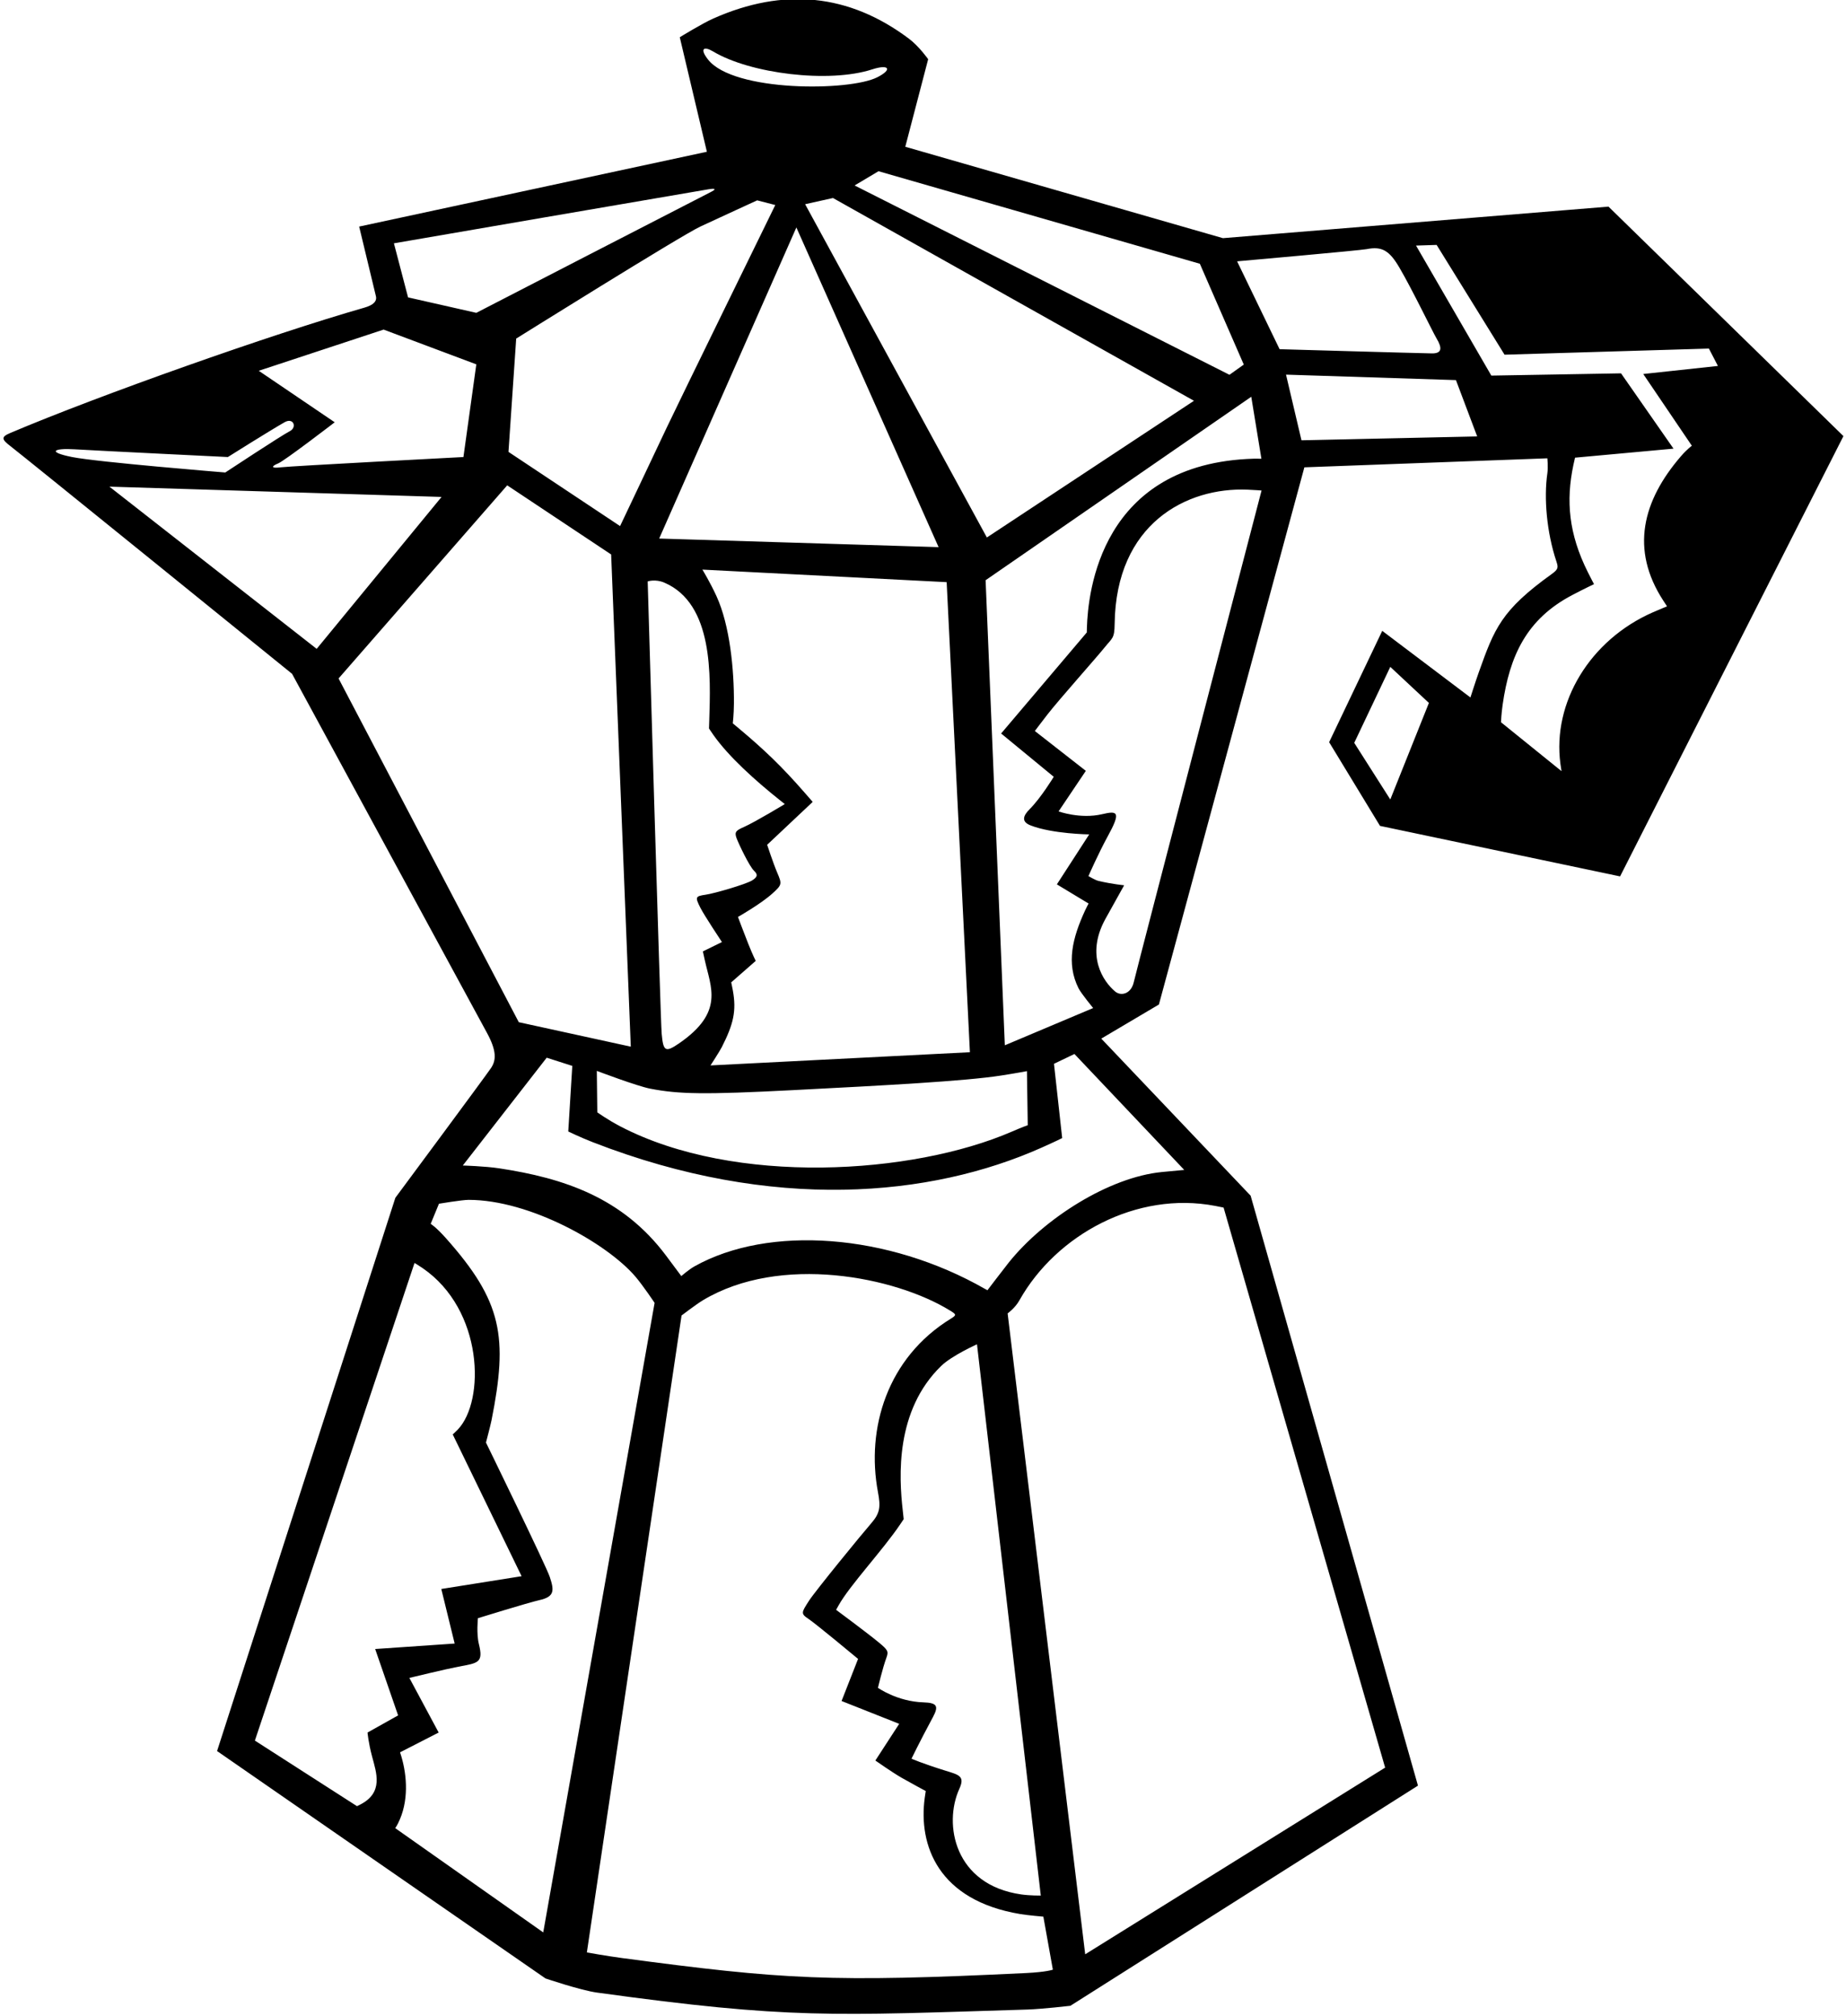 <?xml version="1.0" encoding="UTF-8"?>
<svg xmlns="http://www.w3.org/2000/svg" xmlns:xlink="http://www.w3.org/1999/xlink" width="478pt" height="522pt" viewBox="0 0 478 522" version="1.1">
<g id="surface1">
<path style=" stroke:none;fill-rule:nonzero;fill:rgb(0%,0%,0%);fill-opacity:1;" d="M 401.75 148.664 C 388.703 158.047 386.965 162.734 382.91 174.078 C 382.133 176.246 380.75 180.586 380.75 180.586 L 357.914 163.336 L 344.164 192.164 L 357.336 213.836 L 419.5 226.914 L 477.336 112.914 L 416.5 53.5 L 316.664 61.664 L 234.414 38 L 240.336 15.332 C 240.336 15.332 238 12 235.336 10 C 219.793 -1.656 202.859 -3.273 184.711 4.793 C 181.711 6.125 176.02 9.645 176.02 9.645 L 183.039 39.293 L 93 58.664 C 93 58.664 97 75.336 97.332 76.664 C 97.668 78 96.668 79 94.332 79.664 C 70.449 86.492 25.574 102.383 2.707 112.086 C 0.234 113.133 0.344 113.723 2.793 115.586 C 5.75 117.836 75.625 174.461 75.625 174.461 C 75.625 174.461 123.512 262.695 126.086 267.414 C 128.625 272.086 128.5 274.5 127.164 276.5 C 125.836 278.5 102.375 310.125 102.375 310.125 L 56.207 453.375 L 141.25 512.25 C 141.25 512.25 150.27 515.316 154.59 515.914 C 204.633 522.812 215.309 521.867 266.082 520.301 C 269.789 520.184 277.164 519.332 277.164 519.332 L 367.164 462.332 L 323.836 309.586 L 285.164 268.914 L 300.086 260.086 L 337.75 121 L 400.664 118.664 C 400.664 118.664 400.91 120.902 400.664 122.586 C 399.75 128.914 400.473 137.75 403 145.336 C 403.539 146.945 403.523 147.391 401.75 148.664 Z M 360 207 L 350.664 192.336 L 360 172.664 L 370 182 Z M 310.688 68.289 L 322.062 94.395 L 318.355 97.039 L 221.289 48.02 L 227.48 44.332 Z M 266.855 213.711 C 272.512 215.922 282.039 216.039 282.039 216.039 L 273.664 228.98 L 281.875 233.938 C 281.875 233.938 281.352 234.91 280.996 235.672 C 277.68 242.855 276.043 249.422 279.27 255.875 C 279.938 257.211 283.062 261 283.062 261 L 260.188 270.645 L 255.211 150.23 L 324 102.73 L 326.625 118.77 C 326.625 118.77 325.27 118.746 324.691 118.762 C 284.836 119.914 281.727 153.59 281.441 162.5 C 281.418 163.258 281.414 163.75 281.414 163.75 L 259.23 189.914 L 272.855 201.125 C 272.855 201.125 269.551 206.574 266.625 209.5 C 264.961 211.164 264.34 212.727 266.855 213.711 Z M 189.762 256.445 C 189.539 255.234 189.336 254.355 189.336 254.355 L 195.688 248.789 C 195.688 248.789 194.961 247.395 193.75 244.355 C 192.648 241.586 191.086 237.414 191.086 237.414 C 191.086 237.414 197.062 234.02 200.039 231.312 C 202.484 229.09 202.52 228.902 201.25 225.938 C 200.25 223.605 198.645 218.73 198.645 218.73 L 210.438 207.625 C 210.438 207.625 209.656 206.73 208.57 205.48 C 202.41 198.395 197.758 193.992 191.23 188.523 C 190.32 187.766 189.75 187.289 189.75 187.289 C 189.75 187.289 190.02 184.98 190.039 182.211 C 190.109 173.293 188.969 161.93 185.562 154.438 C 183.895 150.77 181.875 147.48 181.875 147.48 L 245.125 150.73 L 251.145 272.438 L 183.98 275.855 C 183.98 275.855 186.359 272.184 186.895 271.133 C 189.953 265.117 190.719 261.715 189.762 256.445 Z M 208.48 52.875 L 215.688 51.27 L 309.164 103.77 L 255.539 139.164 Z M 243.039 141.664 L 170.688 139.438 L 206.211 58.895 Z M 172.664 110.664 C 170 116.336 160.562 136.211 160.562 136.211 L 131.664 117 L 133.664 87.664 C 133.664 87.664 176.336 61 181.336 58.664 C 186.336 56.336 196.062 51.875 196.062 51.875 L 200.75 53.086 C 200.75 53.086 175.336 105 172.664 110.664 Z M 172.02 150.855 C 184.789 156.328 184.004 175.094 183.656 186.504 C 183.621 187.785 183.586 188.605 183.586 188.605 C 183.586 188.605 183.953 189.199 184.742 190.316 C 188.711 195.957 195.695 202.199 201.797 207.066 C 202.668 207.762 203.211 208.188 203.211 208.188 C 203.211 208.188 195.625 212.789 192.625 214.125 C 190.684 214.988 190.109 215.355 190.711 216.98 C 191.289 218.555 194.051 224.328 195.254 225.465 C 196.16 226.324 196.332 227.004 194.711 227.98 C 193.039 228.98 185 231.336 182.664 231.664 C 180.023 232.047 179.977 232.289 181.336 235 C 182.336 237 186.938 243.914 186.938 243.914 L 182 246.336 C 182 246.336 182.211 247.277 182.488 248.551 C 184.039 255.688 187.633 262.039 175.812 270.164 C 172.242 272.621 171.742 272.148 171.336 267.664 C 171 264 167.711 150.539 167.711 150.539 C 167.711 150.539 169.688 149.855 172.02 150.855 Z M 168.375 281.875 C 175.793 283.312 182.348 283.441 205.34 282.254 C 229.297 281.02 249.789 279.938 259.25 278.469 C 263.289 277.84 265.914 277.336 265.914 277.336 L 266.125 291.336 C 266.125 291.336 264.887 291.75 262 293 C 236.316 304.129 190.324 307.094 160.664 291.664 C 157.359 289.945 154.664 288 154.664 288 L 154.539 277.27 C 154.539 277.27 164.867 281.195 168.375 281.875 Z M 184.664 13.332 C 194.227 19.066 214.617 21.617 225.863 17.957 C 230.18 16.555 231.203 17.945 227.188 19.996 C 219.965 23.684 189.918 23.824 183.336 15.418 C 181.055 12.508 182.297 11.91 184.664 13.332 Z M 183.5 49 C 185.512 48.676 185.41 49.047 183.875 49.812 C 181.211 51.145 123.336 81 123.336 81 L 105.664 77 L 102 63 C 102 63 179.793 49.598 183.5 49 Z M 99.332 85.336 L 123.336 94.336 L 120 118.336 C 120 118.336 75.332 120.664 72.668 121 C 70 121.336 70.332 120.664 72 120 C 73.668 119.336 86.668 109.336 86.668 109.336 L 67 96 Z M 19.332 116.336 C 24.668 116.664 59 118.336 59 118.336 C 59 118.336 69.645 111.633 73.668 109.336 C 76 108 77 110.664 75 111.664 C 73 112.664 58.332 122.336 58.332 122.336 C 58.332 122.336 25.332 119.664 18.668 118.336 C 12 117 14 116 19.332 116.336 Z M 28.332 126 L 114.336 128.664 L 82 168 Z M 87.668 175.664 L 131.336 125.664 L 158.25 143.562 L 163.336 271 L 134.336 264.664 Z M 93.273 467.234 C 92.793 467.48 92.438 467.645 92.438 467.645 L 66 450.668 L 107.336 327 C 107.336 327 108.254 327.535 109.395 328.312 C 125.234 339.129 125.648 362.75 118.527 370.152 C 117.824 370.887 117.23 371.395 117.23 371.395 L 135.062 408.105 L 114.27 411.414 L 117.73 425.543 L 97.145 426.957 L 103.086 444.145 L 95.168 448.582 C 95.168 448.582 95.379 451.152 96.332 454.73 C 97.484 459.043 99.355 464.133 93.273 467.234 Z M 140.664 500.332 L 102.336 473.332 C 102.336 473.332 102.652 472.914 103.066 472.094 C 105.926 466.422 105.375 459.746 103.965 454.91 C 103.734 454.117 103.586 453.707 103.586 453.707 L 113.586 448.582 L 106 434.438 C 106 434.438 115.695 432.094 118.645 431.543 C 123.797 430.578 125.227 430.57 124 425.668 C 123.336 423 123.75 418.98 123.75 418.98 C 123.75 418.98 136.816 414.938 139.625 414.312 C 143.609 413.426 143.539 411.844 142.355 408.289 C 141.355 405.289 125.836 373.5 125.836 373.5 C 125.836 373.5 127.008 369.074 127.27 367.754 C 131.574 346.152 130.059 337.004 115.5 320.625 C 112.836 317.625 111.52 316.875 111.52 316.875 L 113.664 311.664 C 113.664 311.664 119.664 310.664 121.336 310.664 C 137.223 310.664 157.164 321.945 164.5 330.5 C 166.5 332.836 169.5 337.336 169.5 337.336 Z M 265.688 510.855 C 215.012 513.305 202.926 512.543 161.125 506.98 C 157.105 506.445 151.961 505.52 151.961 505.52 L 176.48 340.605 C 176.48 340.605 180.336 337.664 182 336.664 C 202.086 324.613 231.805 330.586 245.949 339.293 C 247.602 340.309 247.777 340.461 246.258 341.395 C 229.746 351.516 224.234 369.832 227.336 386.336 C 228.039 390.105 227.914 391.75 225.586 394.414 C 223.25 397.086 211.039 412.02 209.48 414.461 C 207.5 417.547 207.297 417.793 209.355 419.164 C 211.355 420.5 222.188 429.52 222.188 429.52 L 217.914 440.418 L 232.836 446.332 L 226.664 455.832 C 226.664 455.832 231.125 458.957 233.461 460.293 C 235.789 461.625 239.711 463.73 239.711 463.73 C 239.711 463.73 239.59 464.48 239.449 465.5 C 237.781 477.77 242.906 492.035 264.188 495.582 C 266.188 495.918 270.164 496.25 270.164 496.25 L 272.625 509.98 C 272.625 509.98 270.98 510.598 265.688 510.855 Z M 244.688 458.418 C 238.754 456.574 236.02 455.355 236.02 455.355 C 236.02 455.355 237.938 451.355 241.586 444.562 C 243.117 441.707 242.621 440.883 239.125 440.77 C 232.285 440.551 227.336 437 227.336 437 C 227.336 437 228.539 431.875 229.539 429.168 C 230.133 427.57 229.852 427.172 227.645 425.332 C 224.734 422.906 216.5 416.812 216.5 416.812 C 216.5 416.812 216.734 416.387 217.125 415.688 C 220.105 410.359 228.621 401.363 233.199 394.527 C 233.699 393.785 234 393.336 234 393.336 C 234 393.336 233.906 392.355 233.77 391.18 C 232.742 382.293 231.812 365.211 243.711 353.664 C 246.5 350.961 252.98 348.062 252.98 348.062 L 269.5 490.793 C 269.5 490.793 266.77 490.832 264.438 490.5 C 247.148 488.031 244.227 472.359 248.414 463.145 C 249.926 459.828 248.289 459.535 244.688 458.418 Z M 314.656 312.227 C 315.969 312.48 316.836 312.664 316.836 312.664 L 358.664 457.668 L 281 506 L 260.914 340.062 C 260.914 340.062 262.828 338.707 263.949 336.703 C 273.504 319.684 294.359 308.332 314.656 312.227 Z M 306.645 302.914 C 306.645 302.914 303.336 303.211 300.812 303.461 C 287.168 304.812 270.344 315.473 261.188 326.914 C 259.855 328.586 255.688 334.062 255.688 334.062 C 255.688 334.062 255.324 333.871 255.121 333.758 C 229.922 319.32 199.023 317.121 179.816 327.887 C 178.426 328.664 176.414 330.395 176.414 330.395 C 176.414 330.395 173.438 326.395 172.438 325.062 C 161.199 310.078 146.031 305.043 129.27 302.5 C 125.562 301.938 119.836 301.77 119.836 301.77 L 141.562 273.855 L 148.188 275.98 L 147.145 292.961 C 147.145 292.961 150.281 294.484 153.48 295.73 C 200.277 313.945 241.125 309.848 269.562 297.211 C 273.707 295.367 275.039 294.664 275.039 294.664 L 272.914 275.438 L 278.211 272.895 Z M 293.586 254.27 C 292.902 257.34 290.285 257.992 288.77 256.73 C 285.648 254.129 281.059 247.402 286.191 238.004 C 287.297 235.98 291.086 229.211 291.086 229.211 C 291.086 229.211 288.066 228.934 284.434 228.082 C 283.59 227.883 281.836 226.836 281.836 226.836 C 281.836 226.836 284.449 220.887 286.836 216.539 C 290.32 210.184 289.43 209.855 285.355 210.812 C 279.738 212.129 274.105 210.086 274.105 210.086 L 281.164 199.586 L 267.961 189.27 C 267.961 189.27 269.938 186.645 271.25 184.961 C 274.23 181.129 284.02 170.145 286 167.664 C 288.016 165.148 288.578 165.391 288.625 161.539 C 288.949 135.605 307.238 126.105 323.066 126.785 C 325.18 126.875 326.664 127 326.664 127 C 326.664 127 294.25 251.27 293.586 254.27 Z M 320.336 67.664 C 320.336 67.664 352.25 64.836 353.914 64.5 C 357.898 63.703 359.797 64.938 362.336 69.25 C 365.664 74.914 371 86 372 87.664 C 373.469 90.113 373.402 91.547 370.75 91.5 C 366 91.414 331.336 90.414 331.336 90.414 Z M 337 114 L 333 97 L 377 98.414 L 382.5 113 Z M 411.164 148.168 C 406.164 138.191 405.465 129.637 407.406 120.414 C 407.629 119.371 407.836 118.5 407.836 118.5 L 433.336 116.164 L 419.75 96.664 L 386.164 97.25 L 366.664 63.586 L 372 63.414 L 389.586 91.836 L 442.5 90.25 L 444.836 94.75 L 425.5 96.836 L 438.086 115.414 C 438.086 115.414 436.816 116.32 435.238 118.156 C 425.359 129.621 422.035 142.242 430.715 155.555 C 431.289 156.438 431.664 157 431.664 157 C 431.664 157 429.988 157.664 427.984 158.543 C 411.676 165.691 401.926 181.938 404.051 197.766 C 404.215 198.973 404.336 199.664 404.336 199.664 L 388.664 187 C 388.664 187 388.75 184.836 389.086 182.5 C 390.887 169.879 395.227 160.316 407.086 154.086 C 410.383 152.352 412.75 151.25 412.75 151.25 C 412.75 151.25 412.027 149.891 411.164 148.168 "/>
</g>
</svg>
